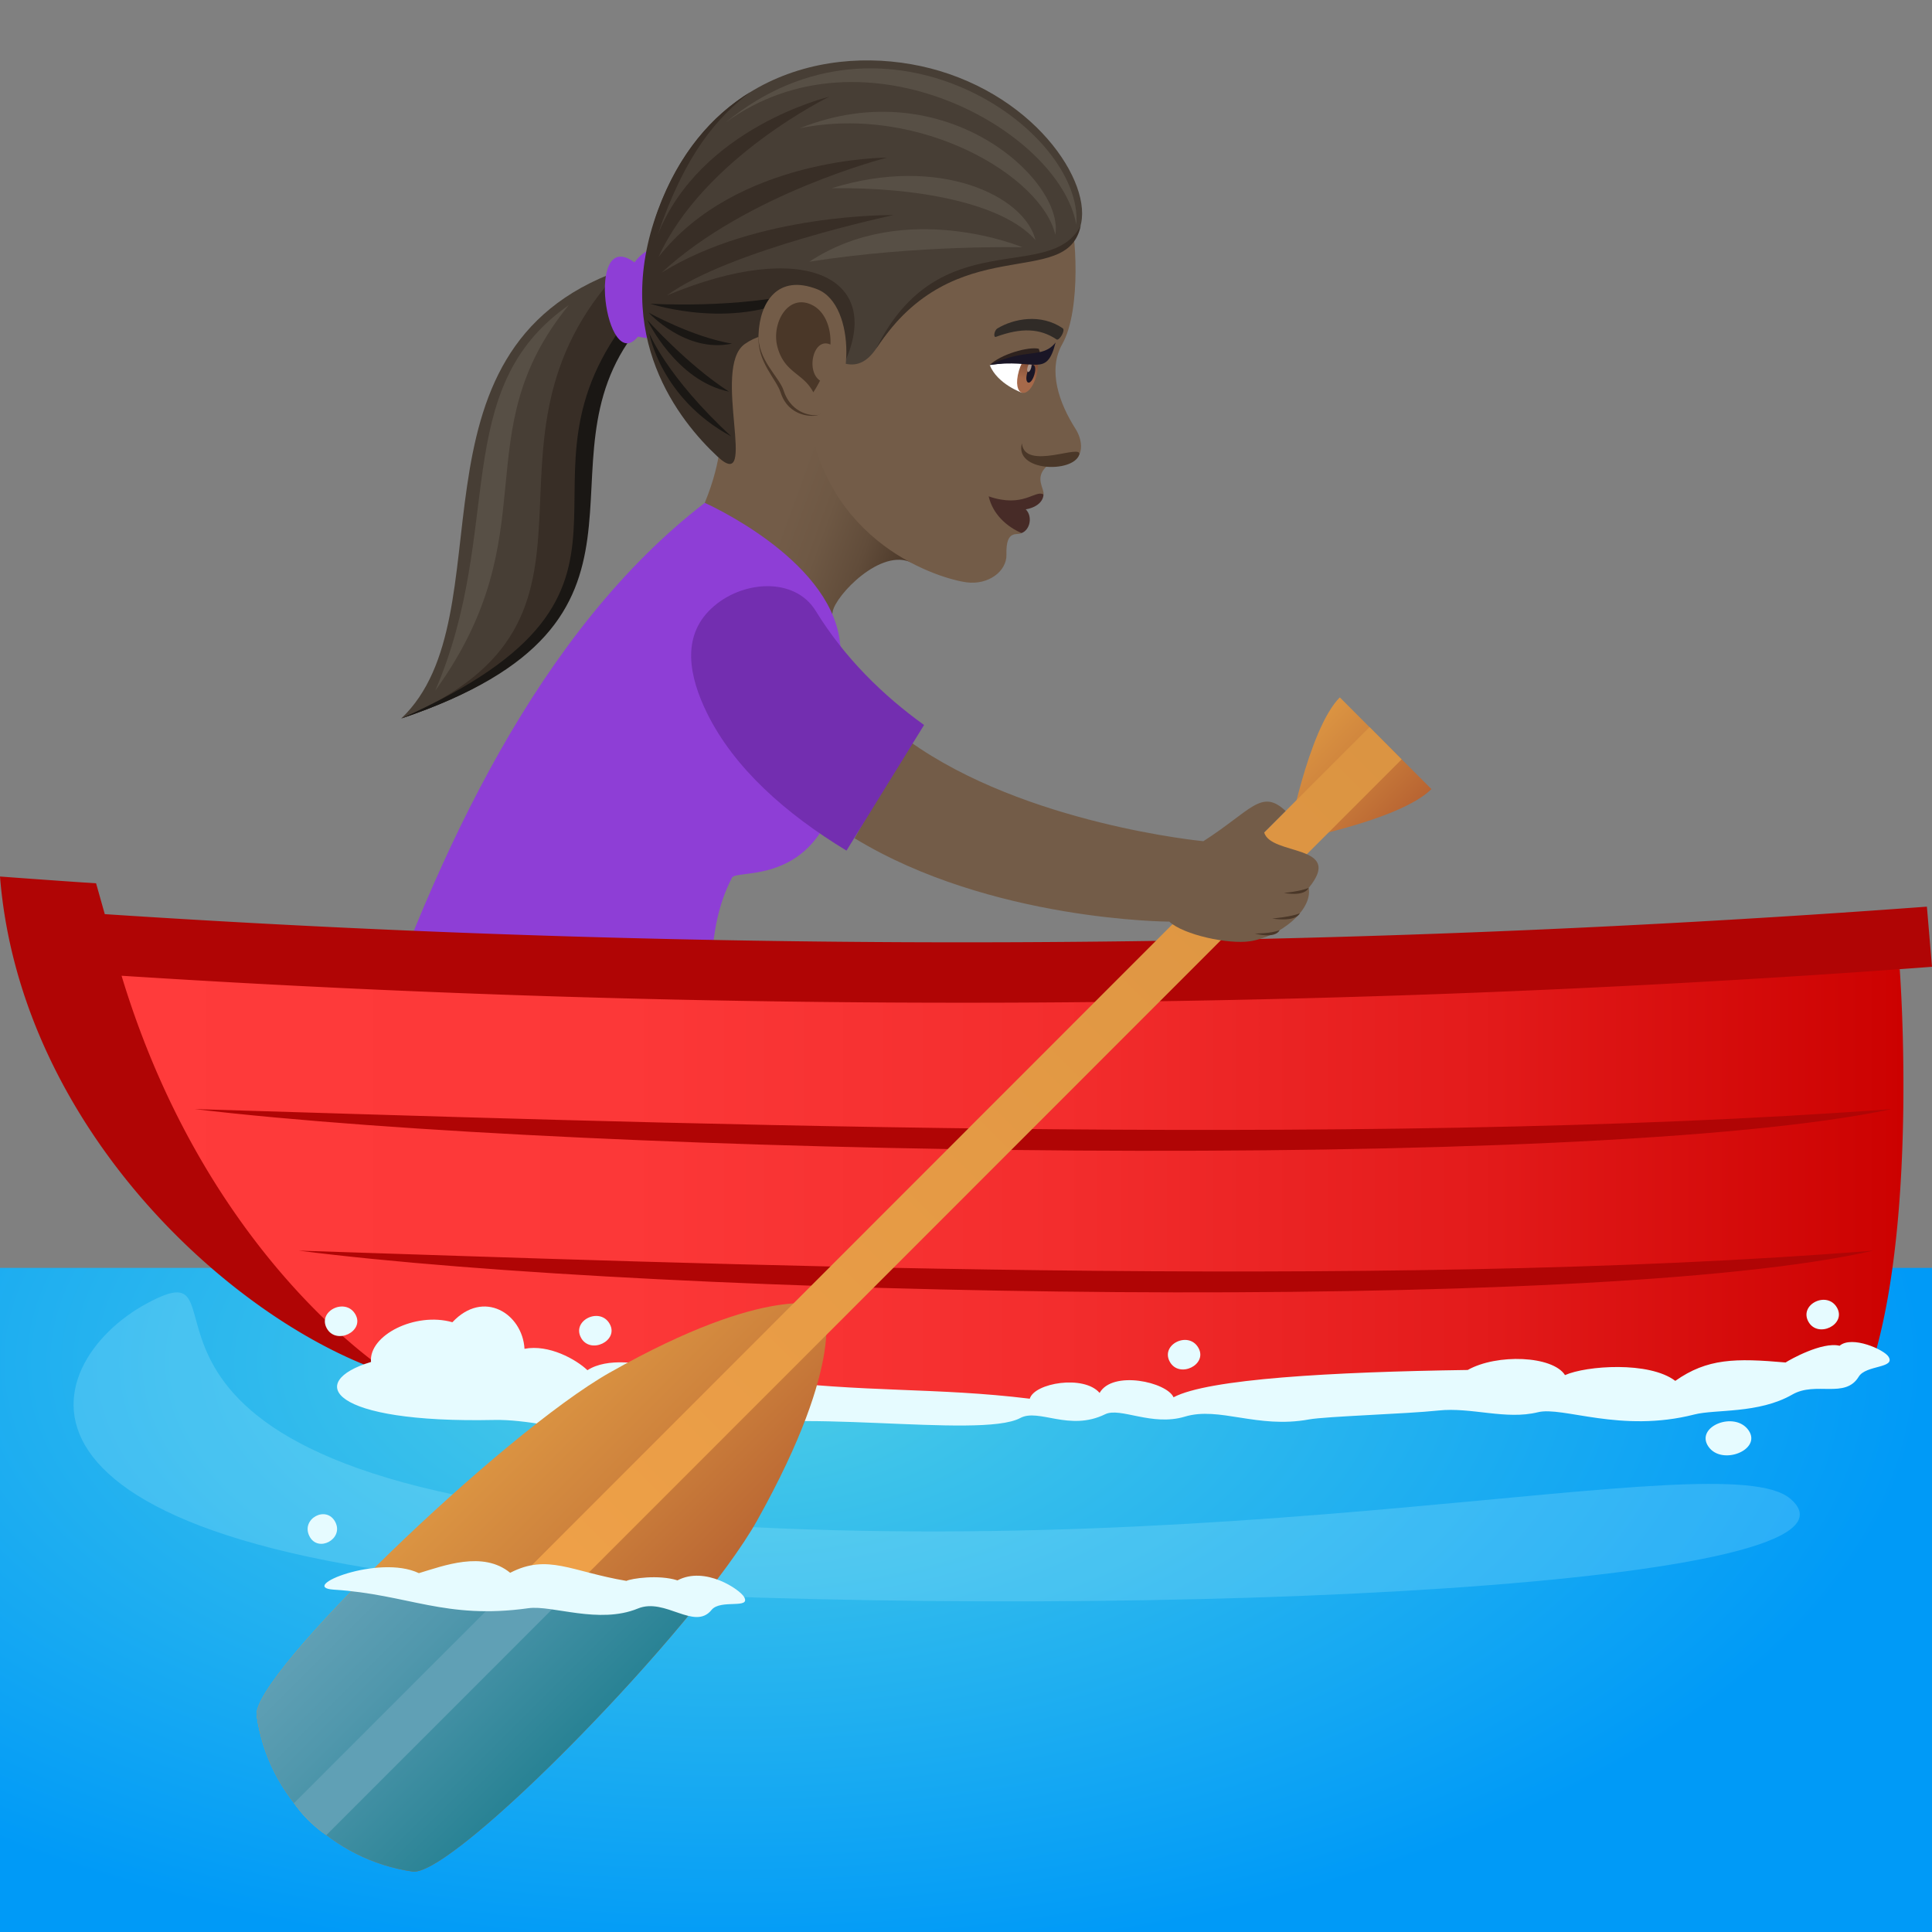 <svg xmlns="http://www.w3.org/2000/svg" xml:space="preserve" style="enable-background:new 0 0 64 64" viewBox="0 0 64 64"><rect x="0" y="0" width="64" height="64" fill="#808080" stroke="none"/><linearGradient id="a" x1="22.793" x2="30.736" y1="14.328" y2="17.219" gradientUnits="userSpaceOnUse"><stop offset=".467" style="stop-color:#735c48"/><stop offset=".627" style="stop-color:#6e5844"/><stop offset=".808" style="stop-color:#614c3a"/><stop offset=".997" style="stop-color:#4a3728"/><stop offset="1" style="stop-color:#4a3728"/></linearGradient><path d="M23.884 14.22s.065.976-.538 2.438c2.735 3.262 3.945 5.271 4.24 3.596.094-.528 1.604-2.132 2.63-1.607-3.496-8.54-6.87-11.755-6.332-4.428z" style="fill:url(#a)"/><path d="M12.018 35.382s8.24 2.055 11.597 1.322c-.013-3.343-.364-5.727.633-7.628.213-.407 4.776.856 3.566-7.878-.378-2.734-4.468-4.54-4.468-4.54-5.438 4.189-8.87 11.485-11.328 18.724z" style="fill:#8e3ed6"/><path d="m20.519 8.965.345 1.924c-3.882 4.367 2.018 9.691-7.572 12.911 3.584-3.406-.179-12.188 7.227-14.835z" style="fill:#473e35"/><path d="m20.519 8.965.345 1.924c-3.882 4.367 2.018 9.691-7.572 12.911 7.934-3.318 1.839-9.05 7.227-14.835z" style="fill:#382e26"/><path d="m20.957 10.364.144.567c-3.56 4.487 1.781 9.65-7.809 12.87 9.615-4.29 3.047-7.755 7.665-13.437z" style="fill:#1a1714"/><path d="M21.019 8.692c1.405-1.88 2.657 3.053.114 2.458-1.065 1.313-1.76-3.666-.114-2.458z" style="fill:#8e3ed6"/><path d="M35.424 7.135c.212.412.413 3.122-.235 4.264-.494.872-.097 1.967.437 2.804.232.364.248.785.032.987-.33.311-.747.03-.995.266-.404.384-.06.73-.096.922 0 0-1.21.153-.725 1.28-.137.094-.526-.147-.502.706.016.562-.6 1.023-1.326.926-.765-.1-4.797-1.203-5.29-5.903-.218-2.078 7.589-8.417 8.7-6.252z" style="fill:#735c48"/><path d="M34.567 16.379c-.018.55-1.16.773-1.815.064 1.156.396 1.528-.224 1.815-.064z" style="fill:#472b27"/><path d="M33.98 16.872c.236.24.14.685-.139.786-.496-.213-.954-.627-1.09-1.215.539.415 1.229.43 1.229.43z" style="fill:#472b27"/><path d="M21.802 6.958c1.808-4.925 6.463-5.597 9.627-4.511 3.47 1.19 5.105 4.34 4.147 5.446-1.184 1.367-3.727-.504-6.552 3.655-1.226 1.804-2.64-1.724-4.524-.405-1.127.79-3.81-1.158-2.698-4.185z" style="fill:#473e35"/><path d="M35.749 15.067c-.216.613-2.15.554-1.898-.382.09.936 2.038-.018 1.898.382z" style="fill:#4a3728"/><path d="M32.785 12.092c.258.637 1.07.918 1.07.918.341-.204.442-.693.543-1.119-.42-.143-1.613.2-1.613.2z" style="fill:#fff"/><linearGradient id="b" x1="1189.897" x2="1189.897" y1="144.651" y2="143.357" gradientTransform="matrix(-.554 -.16 -.277 .961 733.678 64.051)" gradientUnits="userSpaceOnUse"><stop offset="0" style="stop-color:#a6694a"/><stop offset="1" style="stop-color:#4f2a1e"/></linearGradient><path d="M34.333 12.449c-.249.86-.829.693-.58-.167.23-.798.81-.631.58.167z" style="fill:url(#b)"/><path d="M34.266 12.404c-.117.405-.352.337-.235-.068.109-.376.343-.309.235.068z" style="fill:#1a1626"/><path d="M34.158 12.188c-.059.201-.175.168-.117-.034.054-.187.17-.153.117.034z" style="fill:#ab968c"/><path d="M32.785 12.092c.364-.358 1.287-.619 1.626-.539.13.465.236.262-1.626.539z" style="fill:#2e221e"/><path d="M32.785 12.092c1.22-.588 1.73-.186 2.183-.746-.304 1.197-.675.518-2.183.746z" style="fill:#1a1626"/><path d="M33.04 10.88c.543-.328 1.44-.499 2.163-.007.103.07-.118.428-.202.372-.556-.374-1.173-.393-2.007-.087-.097.036-.062-.212.046-.278z" style="fill:#302b27"/><path d="M29.024 11.548c2.09-4.215 5.77-2.116 6.778-4.078-.444 2.18-4.161.074-6.778 4.078z" style="fill:#382e26"/><path d="M35.655 7.444C35.09 4.307 28.617.71 24.035 4.06c5.328-4.383 11.874.246 11.62 3.384z" style="fill:#574f45"/><path d="M34.958 7.776c-.443-1.934-4.476-4.336-8.46-3.529 4.825-1.928 8.774 1.747 8.46 3.529zm-1.085.416s-3.449-.091-7.062.477c3.188-2.103 7.062-.477 7.062-.477z" style="fill:#574f45"/><path d="M34.303 7.955c-1.062-1.215-3.891-1.76-6.754-1.72 3.58-1.114 6.395.261 6.754 1.72zm-15.459 2.151c-3.505 4.29-.63 7.517-4.426 12.773 2.303-5.35.434-9.988 4.426-12.773z" style="fill:#574f45"/><path d="M21.796 6.96c.694-1.875 1.79-3.136 3.066-3.916-1.097.837-2.16 2.03-3.085 4.76 1.413-3.585 5.694-4.6 5.694-4.6s-4.158 2.019-5.657 5.31c2.592-3.304 7.572-3.293 7.572-3.293s-4.623 1.174-7.472 3.814c3.17-1.98 7.684-1.91 7.684-1.91s-5.461 1.16-7.507 2.663c4.537-1.9 7.183-.605 5.89 2.218 0 0-1.846-1.635-3.308-.611-1.127.789.493 5.037-.91 3.724-1.247-1.166-3.52-3.968-1.967-8.16z" style="fill:#382e26"/><path d="M24.224 14.457c-2.349-1.266-2.718-3.422-2.718-3.422s.564 1.428 2.718 3.421z" style="fill:#1a1714"/><path d="M24.15 12.973c-1.755-.357-2.704-2.369-2.704-2.369s1.348 1.504 2.705 2.369zm.098-1.59c-1.532.326-2.759-1.026-2.759-1.026s1.46.811 2.759 1.026zm-2.707-1.322s2.961.182 5.208-.412c-2.293 1.376-5.208.412-5.208.412z" style="fill:#1a1714"/><path d="M27.099 13.747c-.16.07-.975.076-1.24-.745-.149-.454-.766-1.006-.732-1.84.04-1.071 3.113 2.098 1.972 2.585z" style="fill:#4a3728"/><path d="M27.075 9.583c1.323.52 1.216 3.663.075 4.15-.16.07-.928.02-1.193-.8-.149-.454-.863-1.015-.83-1.85.041-1.07.633-2.017 1.948-1.5z" style="fill:#735c48"/><path d="M26.95 10.13c.334.187.586.653.56 1.284-.564-.26-.824.878-.345 1.195a4.182 4.182 0 0 1-.223.387c-.33-.644-.955-.631-1.189-1.506-.211-.789.368-1.827 1.198-1.36z" style="fill:#4a3728"/><radialGradient id="c" cx="47.197" cy="69.069" r="37.127" gradientTransform="matrix(1.067 0 0 .54 -26.212 7.836)" gradientUnits="userSpaceOnUse"><stop offset="0" style="stop-color:#4ecee6"/><stop offset="1" style="stop-color:#009af7"/></radialGradient><path d="M64 42H0v22h64V42z" style="fill:url(#c)"/><path d="M13.006 45.546a423.44 423.44 0 0 0 49.925-13.441c.354-.026.71-.051 1.069-.079l-.169-1.992a432.631 432.631 0 0 1-60.36.248l-.288-1.021c-1.06-.07-2.123-.147-3.183-.225.67 8.406 7.833 14.879 13.006 16.51z" style="fill:#b00505"/><linearGradient id="d" x1="4.027" x2="63.054" y1="39.377" y2="39.377" gradientUnits="userSpaceOnUse"><stop offset="0" style="stop-color:#ff3b3b"/><stop offset=".282" style="stop-color:#fc3838"/><stop offset=".528" style="stop-color:#f32d2d"/><stop offset=".762" style="stop-color:#e31b1b"/><stop offset=".987" style="stop-color:#cd0302"/><stop offset="1" style="stop-color:#cc0100"/></linearGradient><path d="M13.006 45.546c3.486 1.701 45.917 1.389 49.088-.621 1.433-4.951.837-12.82.837-12.82a434.325 434.325 0 0 1-58.904.218c2.867 9.479 8.985 13.23 8.98 13.223z" style="fill:url(#d)"/><path d="M62.663 36.74c-9.988 2.128-43.313 1.534-56.217 0 13.777.41 38.444 1.323 56.217 0zm-.609 4.689c-9.267 2.129-40.185 1.535-52.156 0 12.781.41 35.667 1.324 52.156 0z" style="fill:#b00505"/><path d="M17.375 44.681c.805-.156 1.707.349 2.085.709.648-.422 1.783-.261 2.53-.02.794-.34 2.23-.132 3.124.318 3.56.455 5.867.263 8.999.646.149-.522 1.79-.8 2.313-.192.428-.758 2.225-.36 2.449.145 1.148-.609 5.215-.84 9.745-.905.968-.544 2.813-.474 3.223.17.708-.314 2.79-.464 3.653.191 1.063-.748 1.994-.755 3.654-.609.142-.094 1.211-.696 1.789-.554.41-.35 1.48.13 1.621.363.24.39-.75.27-.987.661-.45.744-1.42.143-2.2.592-1.118.643-2.546.482-3.243.66-2.44.625-4.362-.278-5.185-.074-1.064.263-2.202-.174-3.295-.057-1.064.114-3.715.191-4.291.296-1.715.314-2.965-.439-4.11-.093-1.096.33-2.138-.324-2.64-.079-1.19.582-2.195-.207-2.813.125-1.323.714-7.992-.43-10.117.454-2.107.877-5.24-.433-7.307-.39-5.461.115-6.263-1.26-4.082-1.921-.08-.888 1.473-1.667 2.696-1.316 1.032-1.103 2.321-.287 2.389.88zm42.532-.896c-.322-.576.625-1.039.948-.463.312.558-.635 1.02-.948.463zm-3.314 4.135c-.454-.665.88-1.198 1.334-.534.44.644-.894 1.177-1.334.533z" style="fill:#e6fbff"/><path d="M38.753 45.113c-.323-.576.625-1.038.947-.462.312.557-.635 1.02-.947.462zM24.98 47.968c-.323-.576.624-1.038.947-.462.312.558-.635 1.02-.948.462zm-14.153-3.962c-.322-.575.625-1.038.948-.462.312.558-.635 1.02-.948.462zm8.423.313c-.323-.576.624-1.038.947-.463.312.558-.636 1.02-.948.463z" style="fill:#e6fbff"/><path d="M59.297 49.64c-2.243-1.885-18.858 2.474-39.04.622-18.428-1.69-11.499-9.196-15.407-7.076-3.586 1.945-6.095 8.398 14.806 9.51 19.004 1.01 43.037-.204 39.641-3.057z" style="opacity:.2;fill:#c2f8ff"/><linearGradient id="e" x1="38.722" x2="47.478" y1="290.638" y2="290.638" gradientTransform="rotate(45.001 319.261 141.82)" gradientUnits="userSpaceOnUse"><stop offset="0" style="stop-color:#db9442"/><stop offset=".395" style="stop-color:#cf843d"/><stop offset="1" style="stop-color:#b86432"/></linearGradient><path d="M20.201 45.467c-3.55 2.004-11.885 10.04-11.7 11.364.38 2.691 2.505 4.777 5.165 5.166 1.34.195 9.422-8.065 11.422-11.641 2.996-5.361 2.193-7.09 2.193-7.09s-1.767-.803-7.08 2.201z" style="fill:url(#e)"/><linearGradient id="f" x1="40.945" x2="45.238" y1="254.547" y2="254.547" gradientTransform="rotate(45.001 319.261 141.82)" gradientUnits="userSpaceOnUse"><stop offset="0" style="stop-color:#db9442"/><stop offset=".395" style="stop-color:#cf843d"/><stop offset="1" style="stop-color:#b86432"/></linearGradient><path d="m47.418 26.14-3.035-3.038c-1.055 1.057-1.74 4.777-1.74 4.777s3.718-.681 4.775-1.74z" style="fill:url(#f)"/><linearGradient id="g" x1="43.096" x2="43.096" y1="302.704" y2="252.243" gradientTransform="rotate(45.001 319.261 141.82)" gradientUnits="userSpaceOnUse"><stop offset="0" style="stop-color:#f5a54a"/><stop offset=".339" style="stop-color:#eb9e47"/><stop offset="1" style="stop-color:#db9442"/></linearGradient><path d="M10.813 60.79s-.594-.37-1.073-1.059l35.627-35.645 1.065 1.069-35.62 35.635z" style="fill:url(#g)"/><linearGradient id="h" x1="38.73" x2="47.477" y1="295.299" y2="295.299" gradientTransform="rotate(45.001 319.261 141.82)" gradientUnits="userSpaceOnUse"><stop offset="0" style="stop-color:#60a0b5"/><stop offset=".347" style="stop-color:#5097ac"/><stop offset="1" style="stop-color:#288294"/></linearGradient><path d="M11.69 52.662c-1.886 1.933-3.264 3.623-3.188 4.169.379 2.691 2.504 4.777 5.164 5.166 1.1.16 6.732-5.368 9.826-9.335H11.69z" style="fill:url(#h)"/><linearGradient id="i" x1="43.101" x2="43.101" y1="302.704" y2="252.243" gradientTransform="rotate(45.001 319.261 141.82)" gradientUnits="userSpaceOnUse"><stop offset="0" style="stop-color:#60a0b5"/><stop offset="1" style="stop-color:#60a0b5"/></linearGradient><path d="M16.806 52.662 9.74 59.731a4.113 4.113 0 0 0 1.072 1.059l8.125-8.128h-2.131z" style="fill:url(#i)"/><path d="m41.877 27.575.71-.711c-.804-.756-1.138-.012-2.724 1.002 0 0-5.906-.559-9.75-3.32l-1.803 3.222c4.5 2.746 10.424 2.762 10.424 2.762.475.443 1.97.758 2.676.65.973-.148 2.076-1.017 1.943-1.767 1.194-1.461-1.255-1.057-1.476-1.838z" style="fill:#735c48"/><path d="M42.533 29.579s.656.14.82-.166c-.289.119-.82.166-.82.166zm-.39.849s.752.133.916-.174c-.29.12-.916.174-.916.174zm-.577.496s.662.194.827-.113c-.29.12-.827.113-.827.113z" style="fill:#4a3728"/><path d="M27.023 20.239c-.7-1.145-2.468-1.018-3.46-.08-.997.933-.735 2.258-.141 3.465.902 1.83 2.615 3.336 4.619 4.554l2.57-4.162c-1.367-.984-2.63-2.219-3.588-3.777z" style="fill:#732eb0"/><path d="M24.65 52.903c-.137-.246-1.292-1.037-2.207-.551-.628-.2-1.527-.063-1.693.017-1.827-.308-2.606-.911-3.85-.268-.899-.74-2.211-.231-3.024.012-1.33-.637-4.043.468-2.82.546 2.476.156 3.689 1 6.448.615.789-.11 2.331.542 3.628.01.903-.372 1.874.746 2.439.047.296-.367 1.309-.015 1.079-.428zm-14.4-2.015c-.292-.577.567-1.04.86-.464.283.56-.577 1.023-.86.464z" style="fill:#e6fbff"/></svg>